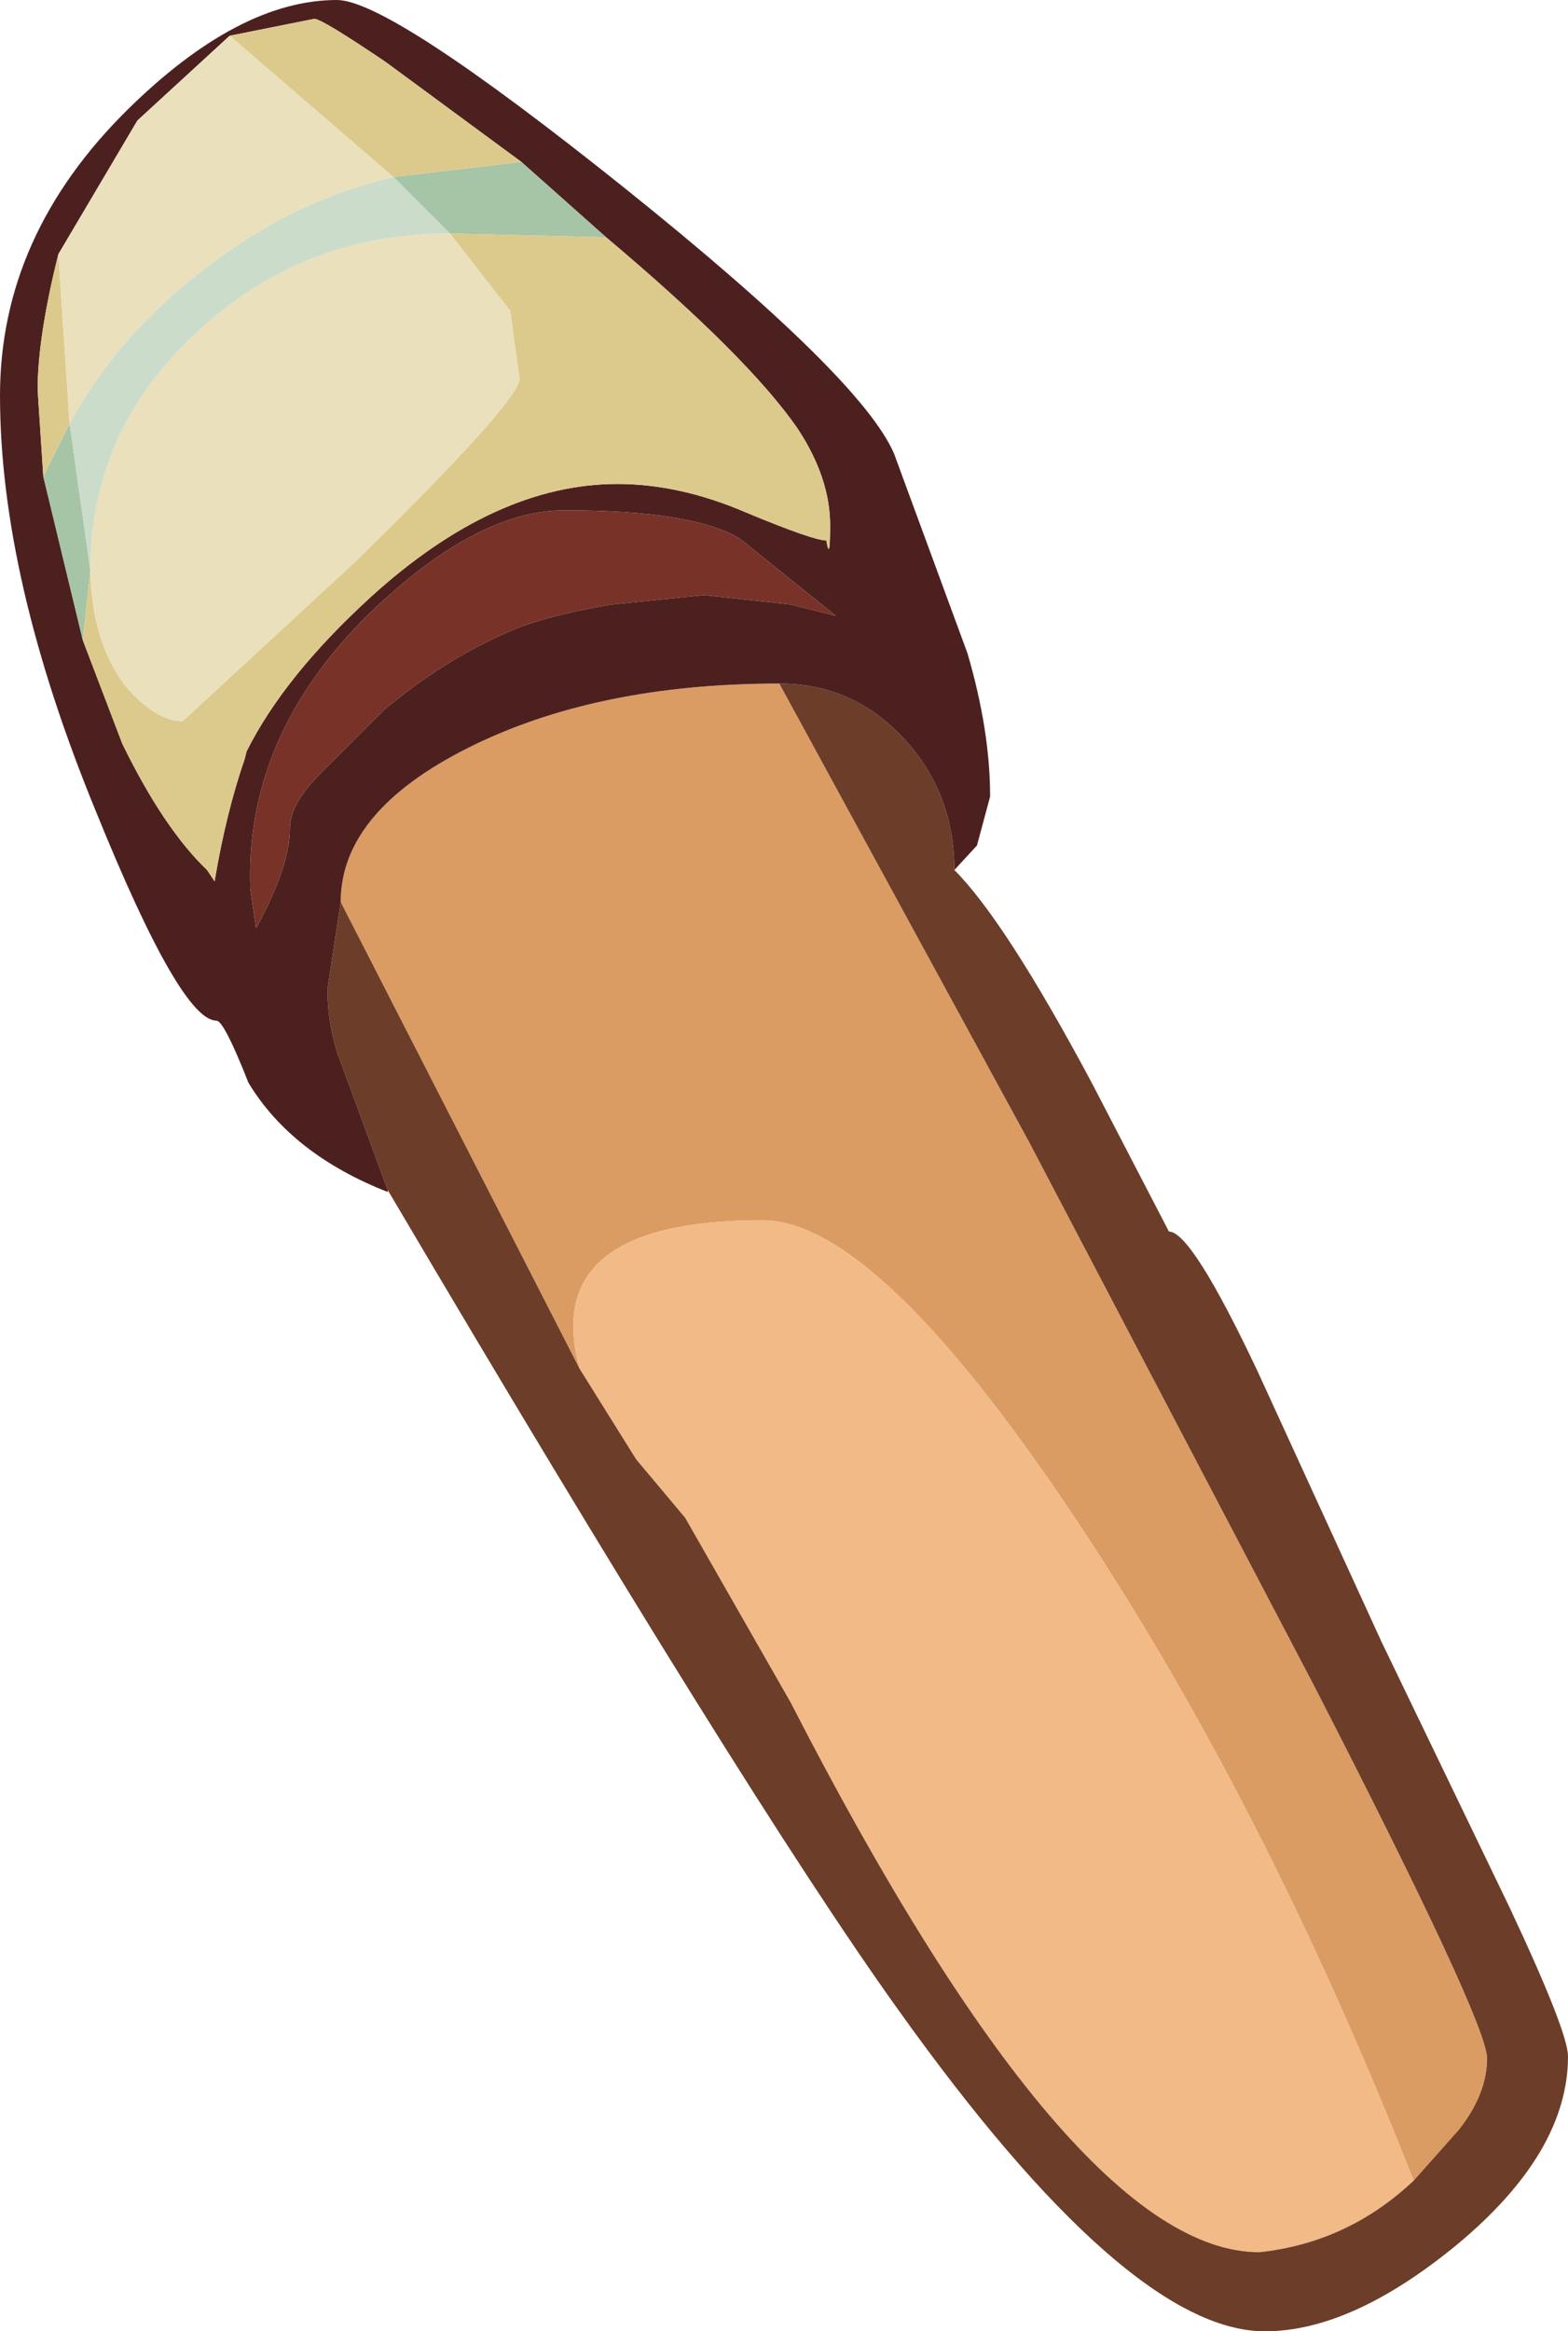 <?xml version="1.0" encoding="UTF-8" standalone="no"?>
<svg xmlns:ffdec="https://www.free-decompiler.com/flash" xmlns:xlink="http://www.w3.org/1999/xlink" ffdec:objectType="shape" height="61.9px" width="41.65px" xmlns="http://www.w3.org/2000/svg">
  <g transform="matrix(1.0, 0.0, 0.0, 1.0, 11.4, 10.15)">
    <path d="M-2.35 13.8 Q-2.35 11.4 1.05 9.7 4.45 8.0 9.3 8.0 L15.95 20.2 23.5 34.6 Q28.1 43.55 28.1 44.5 28.1 45.45 27.35 46.4 L26.15 47.75 Q22.15 37.6 17.05 30.0 11.85 22.25 8.85 22.25 2.9 22.25 4.0 26.2 L-2.35 13.8" fill="#db9c64" fill-rule="evenodd" stroke="none"/>
    <path d="M26.15 47.75 Q24.4 49.4 22.05 49.65 17.1 49.65 9.6 35.05 L6.8 30.15 5.5 28.6 4.0 26.2 Q2.9 22.25 8.85 22.25 11.85 22.25 17.05 30.0 22.15 37.6 26.15 47.75" fill="#f1ba87" fill-rule="evenodd" stroke="none"/>
    <path d="M13.95 12.95 Q15.3 14.3 17.6 18.6 L19.65 22.55 Q20.25 22.55 22.0 26.25 L25.3 33.45 28.7 40.5 Q30.25 43.8 30.25 44.45 30.25 47.0 27.3 49.45 24.5 51.75 22.2 51.75 18.55 51.75 12.45 43.2 8.4 37.55 -1.1 21.45 L-2.35 18.05 Q-2.7 17.15 -2.7 16.1 L-2.35 13.8 4.0 26.2 5.5 28.6 6.8 30.15 9.6 35.05 Q17.1 49.65 22.05 49.65 24.4 49.4 26.15 47.75 L27.35 46.4 Q28.1 45.45 28.1 44.5 28.1 43.55 23.5 34.6 L15.95 20.2 9.3 8.0 Q11.25 8.0 12.6 9.45 13.95 10.9 13.95 12.95" fill="#6c3d28" fill-rule="evenodd" stroke="none"/>
    <path d="M-10.25 2.5 L-9.2 6.85 -8.15 9.6 Q-7.05 11.85 -5.9 12.95 L-5.7 13.25 Q-5.4 11.45 -4.9 10.0 L-4.85 9.8 Q-3.85 7.8 -1.55 5.7 1.75 2.7 5.0 2.7 6.65 2.7 8.4 3.45 10.2 4.2 10.55 4.2 10.65 4.8 10.65 3.8 10.65 2.55 9.8 1.25 8.5 -0.65 4.7 -3.85 L2.45 -5.85 -1.15 -8.5 Q-2.85 -9.65 -3.05 -9.65 L-5.3 -9.2 -7.75 -6.95 -9.85 -3.4 Q-10.4 -1.2 -10.4 0.2 L-10.25 2.5 M-1.1 21.45 L-1.1 21.5 Q-3.65 20.5 -4.8 18.6 -5.45 16.95 -5.65 16.95 -6.6 16.95 -8.85 11.4 -11.4 5.2 -11.4 0.35 -11.4 -3.9 -8.0 -7.25 -5.05 -10.15 -2.45 -10.15 -1.05 -10.15 5.2 -5.15 11.5 -0.1 12.35 1.9 L14.3 7.2 Q14.9 9.25 14.9 11.0 L14.55 12.3 13.95 12.95 Q13.95 10.9 12.6 9.45 11.25 8.0 9.3 8.0 4.45 8.0 1.05 9.7 -2.35 11.4 -2.35 13.8 L-2.7 16.1 Q-2.7 17.15 -2.35 18.05 L-1.1 21.45 M-2.9 10.4 L-1.2 8.7 Q0.35 7.4 2.05 6.65 3.05 6.2 4.85 5.9 L7.3 5.65 9.6 5.9 10.8 6.2 8.25 4.15 Q7.0 3.4 3.6 3.4 1.25 3.4 -1.6 6.15 -4.9 9.4 -4.75 13.45 L-4.6 14.5 Q-3.7 12.85 -3.7 11.85 -3.7 11.2 -2.9 10.4" fill="#4d2020" fill-rule="evenodd" stroke="none"/>
    <path d="M-9.55 1.1 L-9.0 5.0 -9.2 6.85 -10.25 2.5 -9.55 1.1 M4.7 -3.85 L0.55 -3.95 -0.95 -5.45 2.45 -5.85 4.7 -3.85" fill="#a6c4a6" fill-rule="evenodd" stroke="none"/>
    <path d="M-9.0 5.0 Q-8.95 7.05 -7.95 8.2 -7.2 9.0 -6.55 9.0 L-2.0 4.8 Q2.4 0.5 2.4 -0.1 L2.15 -1.9 0.55 -3.95 4.7 -3.85 Q8.5 -0.65 9.8 1.25 10.65 2.55 10.65 3.8 10.65 4.8 10.55 4.2 10.2 4.2 8.4 3.45 6.65 2.7 5.0 2.7 1.75 2.7 -1.55 5.7 -3.85 7.8 -4.85 9.8 L-4.9 10.0 Q-5.4 11.45 -5.7 13.25 L-5.9 12.95 Q-7.05 11.85 -8.15 9.6 L-9.2 6.85 -9.0 5.0 M-9.55 1.1 L-10.25 2.5 -10.4 0.2 Q-10.4 -1.2 -9.85 -3.4 L-9.55 1.1 M2.45 -5.85 L-0.95 -5.45 -5.3 -9.2 -3.05 -9.65 Q-2.85 -9.65 -1.15 -8.5 L2.45 -5.85" fill="#dcca8d" fill-rule="evenodd" stroke="none"/>
    <path d="M0.55 -3.95 L2.15 -1.9 2.4 -0.1 Q2.4 0.5 -2.0 4.8 L-6.55 9.0 Q-7.2 9.0 -7.95 8.2 -8.95 7.05 -9.0 5.0 -9.0 1.3 -6.2 -1.3 -3.4 -3.95 0.55 -3.95 M-5.3 -9.2 L-0.95 -5.45 Q-3.55 -4.85 -5.85 -3.1 -8.25 -1.3 -9.55 1.1 L-9.85 -3.4 -7.75 -6.95 -5.3 -9.2" fill="#ebe0bc" fill-rule="evenodd" stroke="none"/>
    <path d="M0.55 -3.95 Q-3.4 -3.95 -6.2 -1.3 -9.0 1.3 -9.0 5.0 L-9.55 1.1 Q-8.25 -1.3 -5.85 -3.1 -3.55 -4.85 -0.95 -5.45 L0.55 -3.95" fill="#cbdccb" fill-rule="evenodd" stroke="none"/>
    <path d="M-2.9 10.4 Q-3.7 11.2 -3.7 11.85 -3.7 12.85 -4.6 14.5 L-4.75 13.45 Q-4.9 9.4 -1.6 6.15 1.25 3.4 3.6 3.4 7.0 3.4 8.25 4.15 L10.8 6.2 9.6 5.9 7.3 5.65 4.85 5.9 Q3.05 6.2 2.05 6.65 0.35 7.4 -1.2 8.7 L-2.9 10.4" fill="#783227" fill-rule="evenodd" stroke="none"/>
  </g>
</svg>
